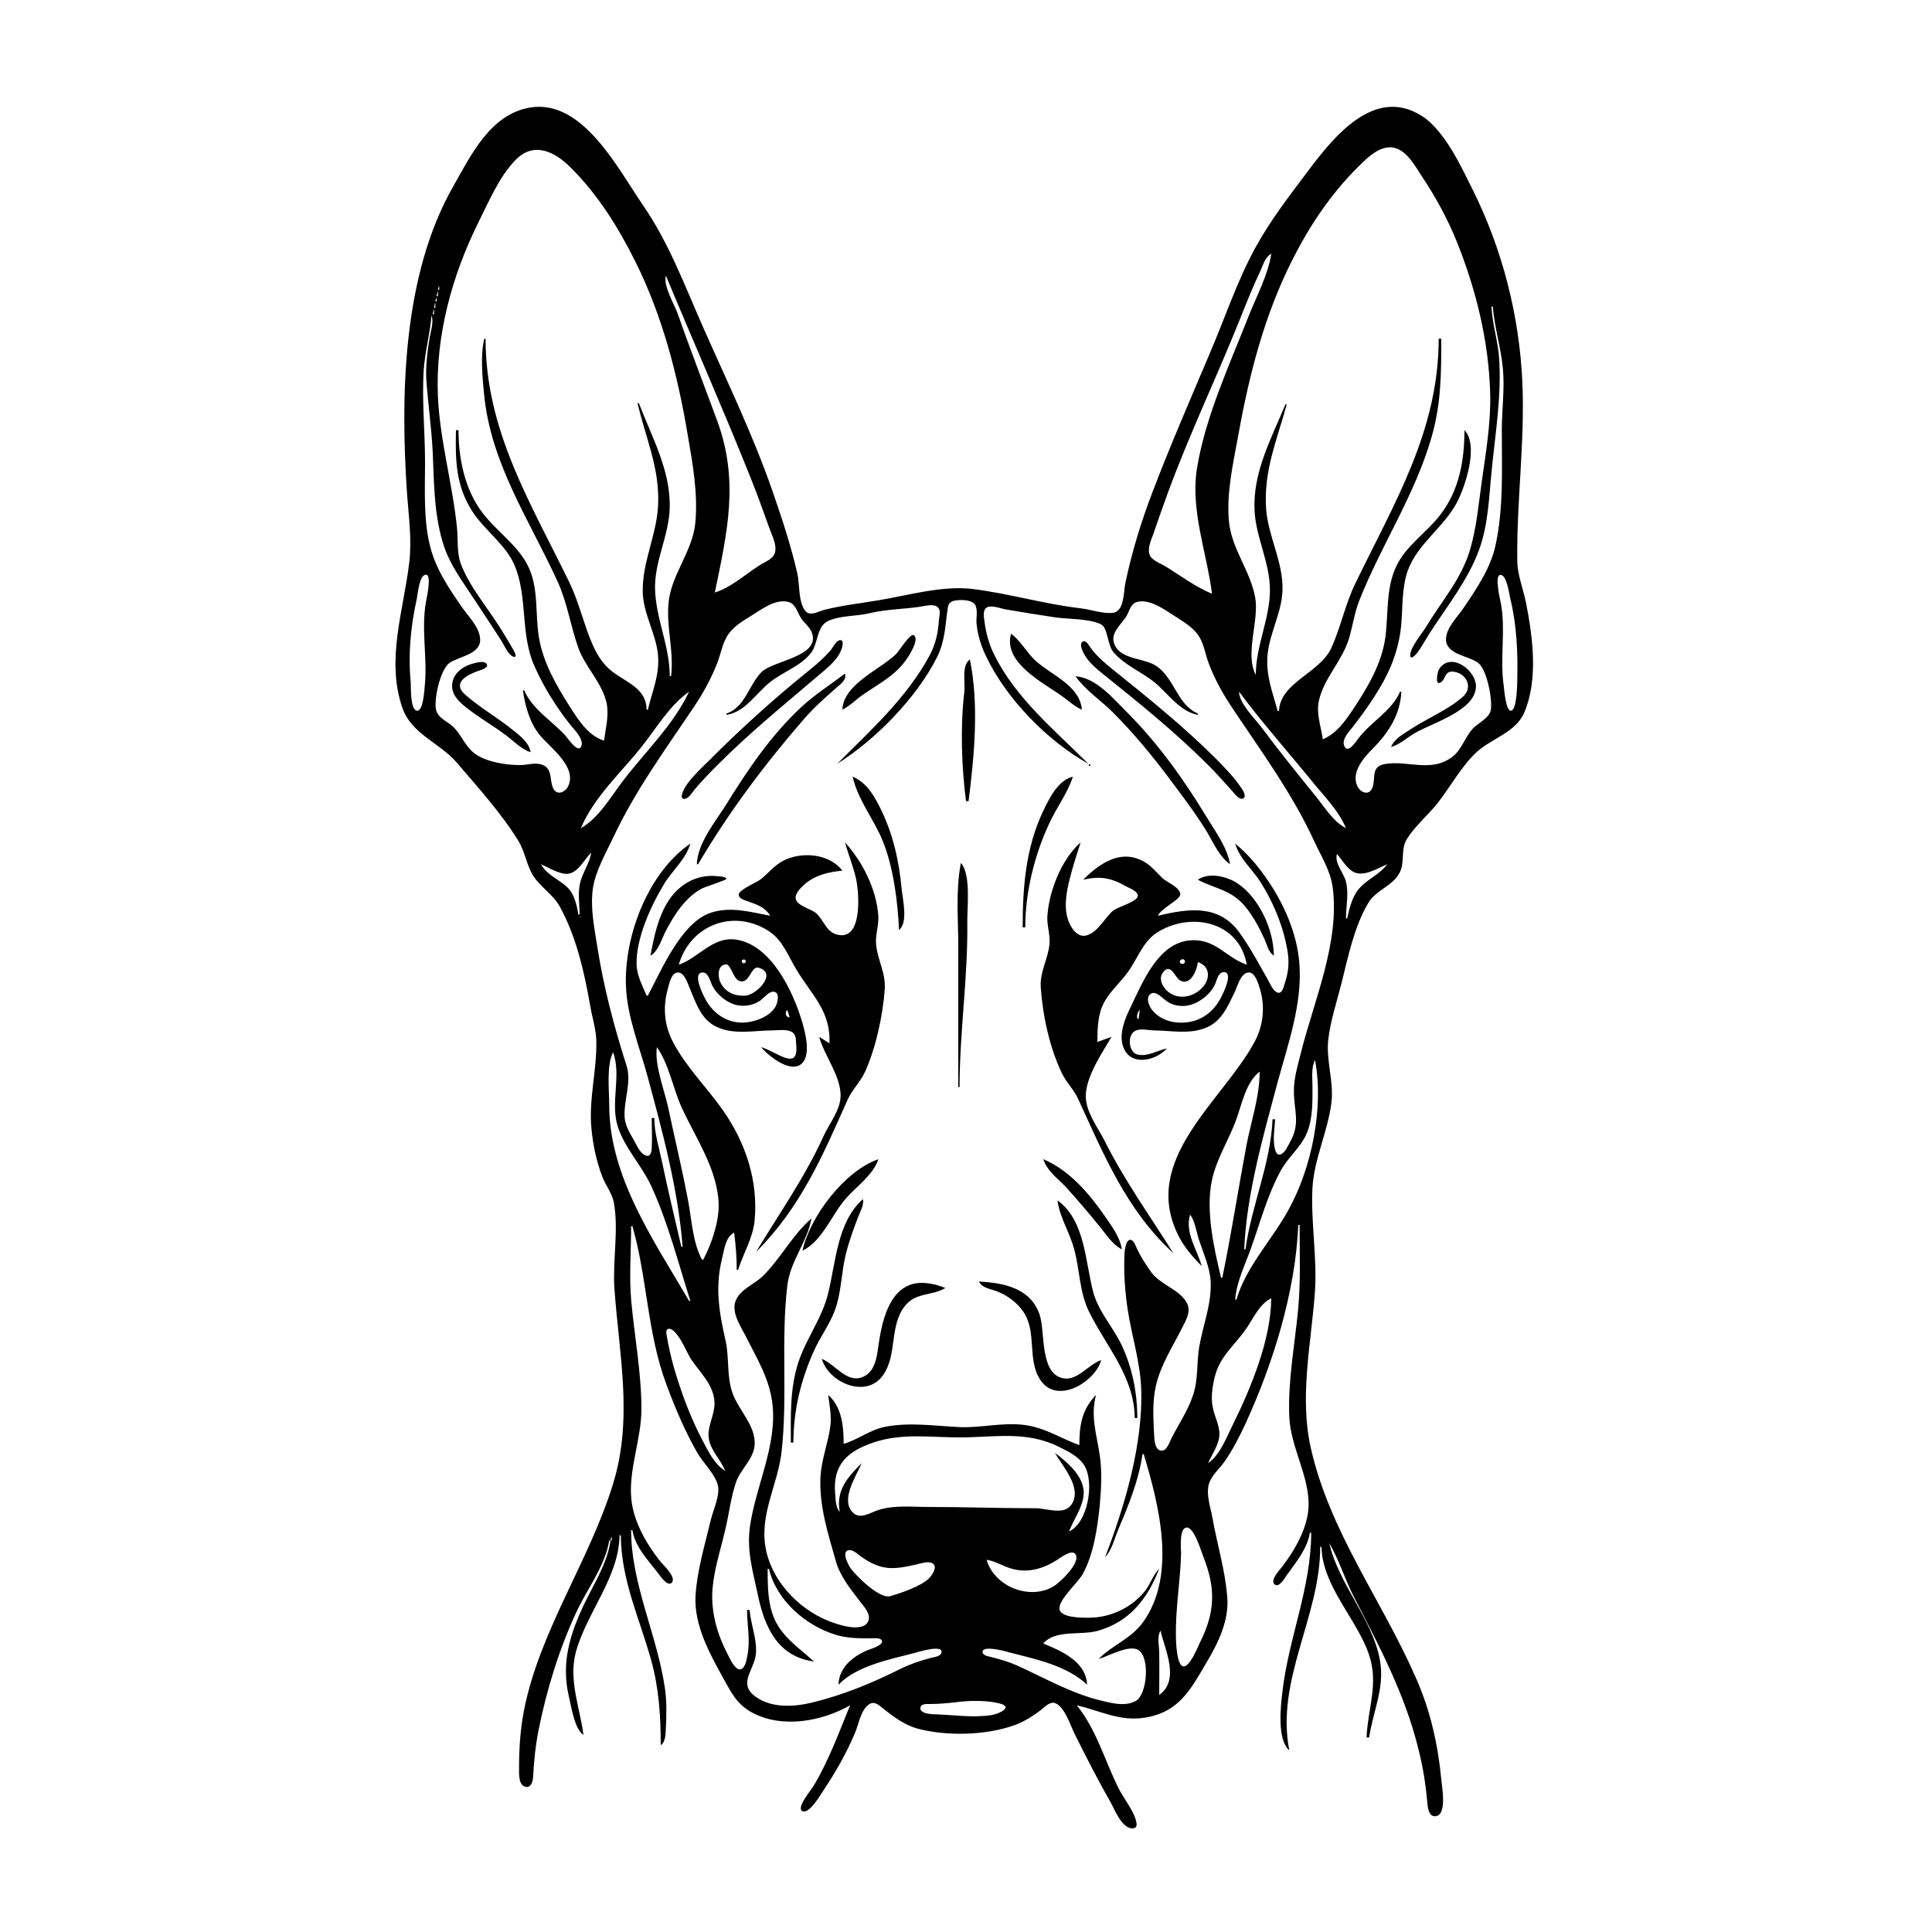 <?xml version="1.0" encoding="UTF-8"?>
<svg xmlns="http://www.w3.org/2000/svg" xmlns:xlink="http://www.w3.org/1999/xlink" width="1500pt" height="1500pt" viewBox="0 0 1500 1500" version="1.1">
<g id="surface1">
<path style=" stroke:none;fill-rule:nonzero;fill:rgb(0%,0%,0%);fill-opacity:1;" d="M 473 1196 L 474 1196 C 471.684 1213.195 461.684 1228.656 454.258 1244 C 442.785 1267.715 435.43 1290.648 441.652 1317 C 443.523 1325 446 1342.277 453 1347 C 450.215 1325.43 441.379 1305 447 1283 C 455.234 1252.328 480.73 1224.473 481 1192 L 482 1192 C 482.289 1227.035 496.395 1256 505.574 1289 C 511.605 1310.691 513 1332.629 513 1355 C 516.77 1352.336 516.75 1346.375 516.961 1342 C 517.469 1331.566 517.754 1321.418 516.27 1311 C 510.387 1269.707 490 1230.043 490 1188 L 491 1188 C 492.934 1201 503.77 1212 511.375 1222 C 512.801 1224 518.891 1232.758 521.867 1228.379 C 524.836 1224.012 514.801 1215 512.449 1212 C 501.828 1198.648 491.902 1181.309 490.172 1164 C 487.859 1141 498 1117.371 498 1094 C 498 1066.285 492.793 1038.559 490.172 1011 C 488.332 991.676 490 971.414 490 952 L 491 952 C 502.652 992.441 502.383 1034.77 517.426 1075 C 524.262 1093.285 531.695 1111.039 541.422 1128 C 545.746 1135.547 556.176 1145.602 557.516 1154 C 558.789 1162 553.711 1172.289 551.883 1180 C 547.258 1199.516 541.234 1219 540 1239 C 538.812 1261.629 550.609 1283 561 1302 C 567.527 1313.543 571.68 1323.066 584 1329.676 C 607.219 1342.133 637.91 1336.57 660 1324 C 651.238 1345.355 643.363 1367.172 631.398 1387 C 629.695 1389.82 618.504 1403.051 622.648 1406 C 628 1409.523 637.762 1392.359 640 1389 C 649.289 1375.066 657.566 1360.484 663.988 1345 C 666.727 1338.398 668.527 1326.789 675.184 1323 C 679.18 1320.484 683 1324.41 686 1326.742 C 693.73 1333 702.34 1339.184 712 1342 C 734.707 1348.094 764.789 1347.418 787 1339.656 C 794.664 1337 801.559 1332.656 808 1327.766 C 810.641 1325.762 814.344 1321.637 817.996 1322.031 C 825.879 1323 831.223 1340 834.246 1346 C 843 1363.535 851.824 1381 861.578 1398 C 865.254 1404.406 868.625 1414.125 875 1418.258 C 877.695 1420 882.875 1420.512 882.434 1416 C 881.594 1407.254 872 1396 868.246 1388 C 857.812 1367 851 1342.305 836 1324 C 854.512 1328.281 869.355 1336.746 889 1333.562 C 915.297 1329.297 924.258 1312 936.602 1291 C 945.531 1276 954 1259.098 952.91 1241 C 951.449 1219.648 944.93 1199.004 941.25 1178 C 939.832 1170 936.18 1160.184 938.648 1152 C 940.652 1145.363 946.668 1140.516 950.562 1135 C 956.848 1126.09 962 1116 966.691 1106 C 988.34 1059 1005.758 1003.238 1008 951 L 1009 951 C 1009 973.184 1009.949 994.812 1007.828 1017 C 1005.195 1044.562 999.824 1072.223 1001 1100 C 1002 1123.57 1016.543 1146 1015.984 1169 C 1015.582 1185.703 1005.605 1203.039 995.766 1216 C 993.938 1218.402 985.578 1227 989.645 1230.168 C 993 1233 997.637 1225.094 999 1223 C 1006 1213.262 1015.176 1202.164 1017 1190 L 1018 1190 C 1018 1232.715 1000.68 1271.047 995.715 1313 C 994.324 1324.727 991.305 1350.449 1001 1359 C 990.324 1304 1025 1255.41 1025 1201 L 1026 1201 C 1026.629 1231.27 1052.996 1256.461 1062.656 1284 C 1070.746 1307.062 1061.992 1326 1061 1349 L 1063 1349 C 1066 1328.48 1075.254 1310.508 1071.383 1289 C 1065.57 1256.703 1039.512 1230.473 1032 1198 C 1039.77 1211.312 1044.191 1226.309 1051.258 1240 C 1070.77 1277.805 1090.734 1315.438 1101 1357 C 1104.484 1370.438 1106.789 1384.215 1108 1398 C 1108.426 1401.746 1108.652 1410.133 1114 1410.133 C 1123.605 1410.133 1119.691 1388.496 1119.172 1383 C 1116.473 1354.645 1110.738 1328.258 1099 1302 C 1072.738 1242.246 1032.793 1189.824 1017.887 1125 C 1008.594 1084.578 1018 1043.52 1020.91 1003 C 1022.766 976 1017.578 948.746 1019 922 C 1020.371 899.41 1030.965 878.375 1033.715 856 C 1035.727 839.617 1029.379 823.16 1031.285 807 C 1033 792.16 1038 777.484 1041.629 763 C 1046.746 742.527 1051.445 719.34 1062.352 701 C 1068.238 691.102 1080.949 688 1086.441 678 C 1091.207 669.395 1087 659.504 1092.551 651 C 1099.18 640.68 1109 632.664 1116.574 623 C 1126.691 610 1134.742 594.609 1147 583.438 C 1158.809 573 1176.98 568.547 1183.535 553 C 1194.391 527.258 1190 494.566 1184.801 468 C 1182.637 457.094 1178 446.188 1178 435 C 1177.457 389 1183.98 343.164 1181.961 297 C 1179.695 245.234 1166.398 193.309 1143.246 147 C 1135.766 132.039 1128.336 116.047 1117.738 103 C 1113.668 98 1109.473 93.594 1104 90.09 C 1067 66.488 1035.211 106.551 1015.371 133 C 1000.844 152.371 985.859 171.641 974.309 193 C 960 219.289 950.824 247.594 939 275 C 924 310.531 908.5 346 894.809 382 C 886 405 878.629 429 873.664 453 C 872.289 459.676 873 474.777 863.996 475.812 C 856.367 476.676 846.688 473.195 839 472.285 C 810.621 469 783.273 460.758 755 457.285 C 731.758 454.434 704.934 462.254 682 466.078 C 668 468.414 653.758 470 640 473.477 C 635.324 474.684 628.668 479 625 474 C 619.605 466.445 621 453.656 619 445 C 614 423.273 606.961 402.039 599.656 381 C 584.578 337.562 564.414 296 545.859 254 C 531.504 221.508 519.32 188.445 499 159 C 479.973 131.359 452.598 77.047 412 83.438 C 380.812 88.348 365.715 120.379 351.719 145 C 312.676 213.68 310.828 306.184 316 383 C 317.328 401.07 319.887 419 317.715 437 C 313.254 474.184 299.715 512 312.207 549 C 319.223 570 341.195 576.465 354.57 592 C 370.789 611 389.629 631.797 402.535 653 C 407.684 661.453 408.84 671.703 414 680 C 419.895 689.035 429.438 694.441 434.688 704 C 447.52 727.359 453.719 755 458.25 781 C 459.805 790 462.762 799 462.984 808 C 463.539 830.664 457 853.406 459.172 876 C 460.383 888.723 462.902 901.016 467.426 913 C 470 920 475.379 926.637 476.672 934 C 480.379 955.105 475.617 978.508 477 1000 C 480.629 1051.641 491.684 1101.07 476 1152 C 457.535 1212.137 418.988 1266 406.805 1328 C 403.91 1342.746 402.977 1358.008 403 1373 C 403 1377.277 402.488 1386 408 1387.246 C 412.699 1388.379 413.797 1382.23 413.961 1379 C 414.578 1366.781 415.789 1355.039 418.199 1343 C 424.402 1312 434 1280.754 447.309 1252 C 455.48 1234.199 470 1215.602 473 1196 M 1158 238 L 1159 238 C 1160.281 254.098 1165.289 269.832 1166.828 286 C 1168.348 302 1166 318.074 1166 334 C 1166 364 1167.496 394.574 1160.984 424 C 1157 441.613 1146.25 457.285 1136.328 472 C 1131.66 479 1122.957 487.105 1122.68 496 C 1122.297 508.387 1140.66 509.023 1147.812 514.801 C 1154.535 520.23 1158.715 542.648 1157.508 551 C 1156.578 557.441 1147.223 561.516 1143.184 566.016 C 1137.402 572.453 1134.828 582 1127.906 587.363 C 1111.27 600.316 1092.91 590 1075 593.227 C 1063.23 595.375 1068.992 606 1064.82 613 C 1061.988 617.605 1056.277 615 1054.18 611 C 1048.293 600 1058.965 588.047 1066 581 C 1078 569 1087.23 554.637 1088 537 L 1087 537 C 1080.488 552.09 1064.637 560.23 1054.898 573 C 1053 575.316 1046.434 586 1043.621 579 C 1041.559 573.684 1047.77 567.625 1050.574 564 C 1059.414 552.59 1067.805 540.711 1074.691 528 C 1081.664 515.129 1086.434 500.602 1087.828 486 C 1089.191 471.746 1088.172 456.715 1093 443 C 1100.645 422 1121 409.531 1131.215 390 C 1137.633 377.645 1148.34 345.734 1137 334 C 1137 357.559 1132.863 381 1118 400 C 1107.422 413.82 1091.375 423.73 1083.902 440 C 1076 457 1077.953 476 1075.715 494 C 1073 515.031 1061.875 533.691 1050.332 551 C 1044 560.41 1037.695 569.383 1027 574 C 1025.691 564 1021.75 554.297 1024 544 C 1027.836 526.629 1042 513.215 1047.277 496 C 1050.242 486.062 1051.617 475.691 1055.449 466 C 1072.48 423 1098.773 384 1111.574 339 C 1118.949 313.145 1119 289.449 1119 263 L 1117 263 C 1117 334.445 1082.297 391 1052.258 453 C 1044.441 469.152 1041 486.766 1033.688 503 C 1024.785 522.586 994 529.664 993 552 L 992 552 C 987.891 537 982.566 524.039 984.172 508 C 985.883 491 995.277 475.383 995.742 458 C 996.32 436.387 984.559 416.336 983 395 C 981 365.324 991.406 341.824 999 314 L 998 314 C 987 340.582 972.738 366.359 974 396 C 974.965 417.141 985.973 436.676 985.973 458 C 985.973 480.484 975 501.301 975 524 C 966.27 507.578 977.738 482.121 974.535 464 C 970.863 443.223 956.234 426.316 954.172 405 C 952 382.566 957.617 359 961.574 337 C 969.93 290.66 981.605 245.297 1002.754 203 C 1016.277 176 1032.547 151.445 1054 130 C 1062.668 121.336 1075 108.738 1087.984 117.133 C 1094.926 121.637 1099.504 130.258 1104 137 C 1114.77 153.152 1123.965 170 1131.199 188 C 1146.203 225.395 1155.996 265.621 1156.984 306 C 1157.535 328.543 1153.566 351.711 1150.426 374 C 1147.934 391.688 1146.383 409.805 1141.277 427 C 1134.539 449.711 1118.996 467.051 1107 487 C 1104.242 491.586 1093.719 504.094 1094.996 509.535 C 1095.676 512.438 1099.66 507.703 1100.215 507 C 1104 502.008 1106.938 496.246 1110.344 491 C 1123.547 470.676 1139.938 450 1148.305 427 C 1155.598 407 1156 386 1158.168 365 C 1161 336.102 1165.91 307.168 1163.91 278 C 1162.988 264.566 1158.578 251.445 1158 238 M 521 525 L 520 525 C 519.996 501.723 509.422 481 508.594 458 C 507.801 436.062 519.484 416 519.984 394 C 520.645 365.145 506 339.078 496 313 L 495 313 C 501.316 340.301 512.227 363.176 510.961 392 C 509.961 415 498.73 436 499 459 C 499.207 476.086 509 491.199 510.828 508 C 512.395 523.648 506.492 536.262 503 551 L 502 551 C 501.852 534.273 486.336 530 475 521.102 C 468 515.707 463.293 508 459.871 500 C 453 484.152 449.602 467.676 441.973 452 C 411.812 390.027 377 334.344 377 263 L 376 263 C 372.863 276.168 374.535 292.625 375.828 306 C 381 359.777 410.684 403.066 432.691 451 C 440.566 468.152 442.84 485.586 449 503 C 454.324 517.574 466.414 529.016 470.512 544 C 473.324 554.305 470.309 564.672 469 575 C 456.562 571.316 448.641 558.383 442 548 C 431.676 531.648 421.691 514.363 418.434 495 C 415.441 477.188 418.305 458 410.688 441 C 402.859 423.641 385.828 413 374.504 398 C 360.863 380.102 356 356.082 356 334 L 354 334 C 353.527 357 353.699 376.777 366.699 397 C 376.215 411.801 392.641 422.641 399.535 439 C 409.93 463.676 403.73 491.82 414.863 517 C 421.891 533 431.477 548.34 442.211 562 C 445.211 565.82 453.867 574.02 451.215 579.637 C 448.613 585.148 440.434 572.656 438.906 571 C 428.379 559.559 413.344 550.695 407 536 L 406 536 C 407.633 548.137 411.383 561.469 419.324 571 C 427 580.387 448.91 595.789 440.82 611 C 438.68 615 433 617.52 430 613 C 426 606.227 429.871 596.152 420 593.434 C 414.797 592.004 409.242 594 404 594 C 393.316 594.117 377.824 591.68 369 585.363 C 361.645 580.094 358.676 571.535 352.699 565.094 C 348.445 560.508 339.875 557.711 338.523 551 C 336.82 542.543 341.879 519.703 349 514.699 C 356.398 509.527 373.527 508.098 372.77 496 C 372.188 486.648 363.332 478.324 358.344 471 C 348 456 337.902 441 333.652 423 C 328.715 402.113 330 380.289 330 359 C 330 335.074 327.453 311 329 287 C 330 273 333.883 259.059 335 245 C 336.941 250 334.418 257 333.59 262 C 331.883 272.625 330.352 284.234 331 295 C 332.367 313.633 335 332.344 335.961 351 C 337 375.648 336.945 401.363 345 425 C 349.73 438.516 358.203 450.176 365.996 462 C 373.879 474 381.977 486 389.574 498 C 391.398 501 395.367 510 399.473 510 C 401.852 510 398.645 504.672 398.273 504 C 395 498.199 391.559 492.598 388 487 C 378.23 471.34 363.695 454.434 357.547 437 C 354.648 428.773 355.695 418.652 354.832 410 C 351.434 376.031 341.531 342.031 340 308 C 337.98 261.02 350.816 214 371.754 172 C 379.766 156 387.625 137.152 400.289 124.176 C 414.566 109.543 430.719 117.781 443 130 C 464.316 151.215 479.863 176.234 493.246 203 C 514.34 245.184 526.262 291.676 534 338 C 537.84 360.254 542 383.324 539.828 406 C 537.707 428 521.652 445.414 519.172 467 C 516.934 486.422 523.48 505.375 521 525 M 987 197 C 984.586 213.359 975.246 230.617 969.203 246 C 954.539 283.324 936 323.312 929.434 363 C 923.938 395.766 936.918 428.699 941 461 C 927.984 455.582 916.938 447.125 905 439.812 C 900.988 437.355 893.625 435 892.32 430 C 890.996 424.812 894 418.727 895.668 414 C 899.355 403 903.273 392 907.32 381 C 923.84 336.316 944.461 293.211 962.199 249 C 967.316 236.25 972.355 223.41 978.254 211 C 980.609 206.055 982 199.812 987 197 M 517 214 C 538.625 266.008 561.473 317.688 582.398 370 C 587.828 383.574 592.793 397.234 597.691 411 C 599.637 416.465 603.23 423 601.68 429 C 600.371 434.035 594 436.152 590 438.695 C 579 445.605 567.395 456.352 555 460 C 564.672 413.145 573.945 373.477 556.945 327 C 546.82 299.316 536 271.816 526.344 244 C 523.676 236.387 514.695 221.816 517 214 M 341 222 L 341 225 L 340 225 C 340.25 223.551 340.316 223.246 341 222 M 340 226 L 340 230 L 339 230 C 339.176 228.316 339.316 227.508 340 226 M 339 231 L 339 234 L 338 234 C 338.25 232.551 338.316 232.246 339 231 M 338 235 L 338 239 L 337 239 C 337.176 237.316 337.316 236.508 338 235 M 337 240 L 337 244 L 336 244 C 336.176 242.316 336.316 241.508 337 240 M 330.676 446.207 C 335.547 446.207 331 465.199 330.59 468 C 327 489.715 331.895 510.379 329.828 532 C 329.512 535.324 328.668 551.793 324 551.793 C 318.27 551.793 319.176 532.637 318.828 529 C 316.781 507.465 318.941 486.094 323.574 465 C 324.355 461.441 325.496 446.207 330.676 446.207 M 1165 446.348 C 1169.98 446.453 1171.758 461.488 1172.625 465 C 1177.773 486 1178.512 507.602 1177.984 529 C 1177.906 532.301 1177.598 551.793 1173 551.793 C 1169 551.793 1167.855 535 1167.43 532 C 1164.387 510.77 1169.207 489.281 1165.195 468 C 1164.703 465.379 1160 446.234 1165 446.348 M 845 593 C 818.613 566.613 788.531 542.141 771.758 508 C 767.723 499.789 765.398 491.066 764.285 482 C 763.949 479.246 763 474.023 765.602 472.027 C 769 469.266 776.18 472.238 780 473 C 792.973 475.215 805.965 477.352 819 479.273 C 829.492 480.816 845.355 480.156 854.852 484.727 C 860 487.25 859.973 501 864.215 506 C 873.336 516.805 886.359 521.473 897 530.285 C 907 538.695 916.293 552.555 930 555 L 930 554 C 913.957 547 911.887 526.781 897.996 517.223 C 888.594 510.754 871 512.391 865.574 501 C 861 491.773 870.645 485.082 874.777 478 C 877 474 877.84 468.648 883 467.316 C 892 465 902.801 472.316 910 477 C 917 481.66 925.172 486 930.199 493 C 934.719 499.438 935.703 507.766 938.426 515 C 942.781 526.586 948.836 537.703 955.668 548 C 978.453 582.348 1003 615.391 1020.309 653 C 1025.688 664.715 1033 676 1034.711 689 C 1040.285 731.805 1020 777.328 1009.871 818 C 1007.496 827.488 1004.555 837.125 1004.57 847 C 1004.594 862.723 1009.906 872.176 1001.422 887 C 999.738 890 998 894.293 994.859 896 C 990.898 898 989.891 892.742 989.441 890 C 988.281 883 989.699 876.043 990 869 L 988 869 C 986.508 903.766 971.59 936 967 970 L 966 970 C 967.859 926.695 980.883 881.66 992 840 C 1000 810.578 1011 780 1008.91 749 C 1007.238 724.602 996.523 700.75 982.574 681 C 975.664 671.215 968.324 662.594 959 655 C 962.379 666.699 972.438 675 978.77 685 C 989.254 701.699 997.293 721.41 1000 741 C 1001 749.113 999.957 756.262 997.332 764 C 996.637 766.047 995.691 770.793 992.82 770.793 C 988.777 770.793 985.801 763 984 760 C 977.207 748 970.434 735.312 962.254 724 C 946.262 702 922.977 705.277 899 711 C 901.281 705.125 917 698.43 916.367 694 C 915.602 688.52 906 685.129 902.426 681.676 C 898 677.457 894.293 672.676 889 669.48 C 870.801 658.496 853.988 670.02 841 683 C 853.902 680.051 862.434 681.43 874 688 C 876.48 689.41 884 692.066 883.367 695.82 C 882.613 700.27 867.578 704.164 864 707.215 C 857.371 713 852 724.449 843 726.387 C 837 727.652 832.531 721.773 830.352 717 C 825.387 706.109 827.785 693.105 830.629 682 C 833 672.578 836 663.262 839 654 C 824.203 667.133 814.566 691.52 813.184 711 C 812.664 718.336 815.527 725.645 814.828 733 C 813.758 744.246 807.359 754.547 808 766 C 809.508 788.262 814.711 812.797 824.32 833 C 827.742 840.191 833.637 845.777 836.973 853 C 857.324 897.129 874.395 939.281 911 973 C 892.848 944 873.301 917 857.754 886 C 852.371 875.312 843 863.484 843 851 C 843 836.055 855.648 817.469 863 805 L 852 809 C 852 799.164 852.246 788 856.82 779 C 862 769 871.422 761.539 877.562 752 C 884.348 741.461 888.562 729.461 900 723 C 926.254 707.773 962.348 716.176 968 749 C 951.27 743.199 943.719 728.477 924 730.094 C 899 732.141 887 763 877.758 782 C 873.492 790.68 868.73 802.199 871.805 812 C 876.914 828.305 897 824 906 814 C 898.789 815.508 890.578 820.684 883 818.684 C 876.676 817 875.344 806 879.703 801.59 C 883.719 797.609 891 800 896 800 C 908.836 800.148 922.551 803 935 798.453 C 948.254 793.777 953 781.707 958.742 770 C 960.867 765.594 963 756 969 755.059 C 974.277 754.324 976.789 763.277 977.973 767 C 982.418 781 981 796.035 974 809 C 948.805 855.52 884.664 900.5 915.258 960 C 919.699 968.637 926.199 976.145 933 983 C 929.379 969.766 919.777 957.289 924 943 C 928 948.547 928.852 956.496 931 963 C 934.355 973.148 939 983.188 939.91 994 C 941 1012 934 1028.621 931 1046 C 928.961 1058.582 930.422 1071.785 926 1084 C 922 1095.699 914.91 1106 909.371 1117 C 907.836 1120.043 905.766 1127.211 901 1126.168 C 896.223 1125.094 896.188 1116.785 896 1113 C 895.383 1100.379 894.625 1088.52 897.426 1076 C 900.957 1060.215 910 1046.301 917.246 1032 C 920.223 1026.047 924.984 1018.777 921.684 1012 C 916.555 1001.48 901.328 997.715 894 988 C 889.977 982.336 886 976.297 882.969 970 C 881.898 968 880.715 963.145 877.922 962.633 C 873.684 962 873 972.473 873 975 C 872.434 988.688 873.426 1002.465 875.426 1016 C 878.441 1036.367 885 1056.328 885.961 1077 C 887.855 1120.27 873.355 1169 858 1209 C 863.301 1203.535 865.445 1194 868.422 1187 C 876.176 1168.824 884.348 1148.707 887 1129 L 888 1129 C 899.777 1168.469 913.723 1222.207 887.789 1259 C 878.469 1272.227 863.746 1277.137 853 1288 C 860.363 1286 876.504 1276.637 883.773 1281.027 C 893 1286.656 890.75 1315.484 881.906 1320.559 C 873.723 1325.254 862.508 1322.254 854 1320.129 C 831.387 1314.477 811 1302.812 790 1293.23 C 783.527 1290.285 776.871 1288.383 770 1286.625 C 767.926 1286.094 763.414 1285.539 762.922 1283 C 761.785 1276.727 781.551 1282.238 784 1283 C 804.586 1288.297 828.406 1293.242 844 1308 C 843.176 1290.031 824.504 1282.039 810 1276 C 819.402 1265.035 839 1269.816 852 1266.254 C 877 1259.301 891 1241.25 900 1218 C 895 1223.004 893 1230.484 888.383 1236 C 877.598 1248.82 861.566 1256.027 845 1256 C 839.977 1256 823 1256.133 822.547 1249 C 822 1241.75 837 1228.695 840.688 1222 C 849.172 1206.461 852 1186.422 853.832 1169 C 855 1155.676 855.777 1142.289 853.727 1129 C 851.301 1113.297 846.547 1099 851 1083 C 839.914 1094.328 838 1106.688 838 1122 C 823 1116.559 811.301 1108.289 795 1106.285 C 778.285 1104.234 761.703 1108.691 745 1108 C 725.66 1107.113 706.273 1104 687 1107.809 C 675.352 1110.141 666.18 1117.777 655 1121 C 655 1107.566 653.738 1092.562 643 1083 C 643.992 1091 645.688 1099.059 644.715 1107 C 643 1120.582 637.645 1133.188 637 1147 C 636 1169.469 642.867 1190.559 648.926 1212 C 652 1223.355 660.332 1233.801 667.426 1243 C 670.32 1246.758 676 1252.641 674.352 1258 C 670.773 1268.59 649.648 1261.09 643 1258.395 C 619.309 1248.801 598.59 1226.711 594.285 1201 C 589.922 1175 604 1152.281 606.832 1127 C 611.629 1084.156 606.184 1040.664 611.285 998 C 613.582 978.805 626.836 964.367 630 946 C 614.891 959.199 606.172 977.121 591.984 991 C 585.305 997.473 573.707 1001.387 570.809 1011 C 568.195 1019.656 575 1029.629 578.754 1037 C 587.648 1054.742 597.332 1070 599.715 1090 C 603.492 1122 586.695 1154 582.285 1185 C 579.586 1204.047 584.477 1219.586 588.336 1238 C 593.508 1262.707 603.359 1286.141 632 1290 C 622.641 1281.379 611.566 1274 604.547 1263 C 596 1250 596 1233 596 1218 L 597 1218 C 602.812 1242.477 625.555 1262.254 649 1269.277 C 657.836 1272 666.867 1272 676 1272 C 678 1272.004 683.562 1271.25 684.652 1273.699 C 686.32 1277.445 675.184 1280.484 673 1281.43 C 661.734 1286.289 651.309 1295 651 1308 C 665 1293.348 690.715 1288.391 710 1283.371 C 712.434 1282.738 732.223 1276.461 731 1283 C 730.539 1286 725.348 1286.531 723 1287.129 C 714.719 1289.227 706.676 1292 699 1295.758 C 676.516 1307 654.578 1316 630 1322 C 616 1325.258 599.285 1326.195 587 1317.559 C 571.887 1307 586.301 1296.484 586.961 1283 C 587.52 1271.582 582.895 1261.223 582 1250 L 580 1250 C 580 1261.523 582.684 1273.535 580.336 1285 C 579.695 1288.121 578.926 1294.27 575.645 1295.824 C 571 1298 566.32 1287 564.781 1284 C 557.293 1269.816 552.41 1253.195 553 1237 C 553.691 1220.238 559.281 1204.176 563 1188 C 566 1175.742 567.312 1163 571.355 1151 C 574.812 1140.766 585 1133.078 585.902 1122 C 586.949 1107.078 573.715 1095.195 568.879 1082 C 564 1069.047 566.379 1054.414 563.348 1041 C 558.32 1018.734 555 999.582 560.629 977 C 562.328 970.156 563.207 960.555 570 957 C 571.238 966.801 572 976.105 572 986 L 573 986 C 577 973.492 584.508 961.23 585.828 948 C 588.922 917.09 578.926 887.137 561.277 862 C 548.68 844.055 532.727 828.586 522.484 809 C 515.738 796.098 514.508 782 518.43 768 C 519.496 764.199 521 755.555 526 755.035 C 530.887 754.527 533.648 762.555 535 766 C 540 777.527 543.668 791.102 556 797.086 C 569.746 803.754 585.438 800 600 800 C 604.867 800 613.805 798.297 616.82 803.227 C 618.223 805.516 617.91 808.441 618.168 811 C 620.32 832.426 603 816.48 591 813 C 596.66 820 616 835.625 623.992 824 C 628.949 816.465 625.254 802 622.961 794 C 615.965 770 598.711 733.137 571 729.453 C 553.262 727.098 542.23 743.805 527 749 C 535.922 718.023 569.738 705.18 597 723 C 607.816 730.023 612 742.426 618.449 753 C 630.586 773.066 645 785 644 810 L 636 805 C 639.977 819.535 652.32 834.695 652.645 850 C 652.891 861.523 643.957 872.012 639.438 882 C 624.973 914 605 942.113 587 972 C 621.668 937.332 638.527 897.73 658 854 C 661.59 846.039 668 840 671.688 832 C 679.969 813.766 685.535 788 686.91 768 C 687.789 755.219 681.258 745.309 680.176 733 C 679.527 725.641 682.43 718.445 681.91 711 C 680.48 690.465 669.738 669 656 654 C 658.75 663.695 662.691 673.141 664.789 683 C 667 693.586 670 732 649 725.348 C 641.461 723 639.273 714.168 633.906 709.215 C 630 705.66 619 703.363 617.828 698 C 616.961 694 621.48 689.547 624 687.184 C 632.297 679.555 643 677 654 676 C 644 662.504 622 661 608 668.328 C 601.391 671.828 596.711 677.703 591 682.383 C 587.863 685 574.258 690.516 573.633 694.18 C 573 697 576.984 698.496 579 699.234 C 586.586 702.012 593.543 703.645 598 711 C 582.801 708.137 567.344 703.566 552 708.598 C 529 716.105 513.578 753.129 503 773 L 502 773 C 498.832 765.379 494.523 757.465 494.262 749 C 493.625 728.66 505.457 703 515.812 686 C 522.215 675.551 532.527 667.027 536 655 C 503 677.523 484.34 727.184 486 766 C 487 789.676 496.715 813.324 502.848 836 C 514.48 879.004 526.488 923.508 530 968 L 529 968 C 523.906 946 518.59 924.176 513.996 902 C 511.641 890.629 508 879.715 508 868 L 506 868 C 506 876 506.461 884.059 505.957 892 C 505.77 895 504.707 898.637 500.996 897 C 496.566 895 494.367 889 492 885 C 489 879.645 485.609 874.266 485 868 C 483.949 854.047 490.746 840.812 486.328 827 C 476.551 796.426 468.496 765.734 463.574 734 C 461.352 719.66 458.219 704.562 460.301 690 C 462.293 676.059 470.316 662.594 476.219 650 C 493.277 613.617 517 581.328 539.332 548 C 546.301 537.551 552.172 526.688 556.797 515 C 559.801 507.41 560.887 498.727 565.789 492.016 C 570.605 485.422 578.242 481.234 585 477 C 592.52 472.176 602.41 465 611.996 467.316 C 617.871 468.809 619 475.535 621.965 480 C 624.445 483.809 628.617 486.688 630.258 491 C 637.484 510.004 600 512.684 591 522.016 C 581.379 532 578.391 549.227 564 554 L 564 555 C 578.73 552.785 587 538.109 598 529.52 C 608 521.535 621.449 517.379 629.609 507 C 635.34 499.711 633.855 486.32 643 482.109 C 652.691 477.684 664.754 478.613 675 476.129 C 687.812 473.023 700.996 473 714 471.129 C 717.867 470.594 725 468.316 728.254 471.602 C 730.617 474.066 729.293 478.027 729 481 C 728.406 491.004 726.496 500.051 721.691 509 C 704 541.773 675.988 567.012 650 593 C 679.742 574.418 711.926 541.488 727.629 510 C 734 497 733.828 485 736 471.055 C 736.691 467.812 738.926 466.621 742 466.188 C 746.18 465.602 754.281 465.457 756.973 469.43 C 759.43 473.059 757.766 479.812 758.172 484 C 759 493.035 761.863 502 765.785 510 C 781.492 542.703 813.348 575.359 845 593 M 654 551 C 660 548.012 664.523 543.133 670 539.348 C 681.734 531.234 694.445 524.824 703 513 C 705.18 510.109 714.277 496.398 709.484 493.176 C 706.707 491.305 697.891 505.699 695.828 507.715 C 683 520.129 655 531 654 551 M 785 492 C 778.586 514.32 809.73 530.008 824 540.043 C 829.383 543.824 833.902 548.336 840 551 C 838.336 532.094 816.246 524.172 804 513 C 797 506.535 792.508 497.527 785 492 M 651.953 497.059 C 648.816 497.664 646.676 502.801 644.789 505 C 640 510.48 634.598 515.277 629 519.805 C 602 541.574 576.477 564.523 552 589 C 545 596 537.438 602.676 532 611 C 531.219 612.387 526.805 620.395 531.277 620.246 C 534.715 620.137 537.367 615.289 539.285 613 C 545.176 606 551.516 599.484 558 593 C 583.883 567.117 612.242 544.355 640 520.57 C 645 516.227 650.41 511.285 653 505 C 653.695 503.449 655.961 496.289 651.953 497.059 M 840.562 498.176 C 838 499.738 839.922 504.062 840.801 506 C 844.203 513.492 850.719 518.766 857 523.801 C 884.871 546.141 912.719 568.719 938 594 C 944.785 600.785 951 607.801 957.426 615 C 958.918 616.691 962.547 621.512 965.352 619.824 C 968.258 618.078 964.363 612.656 963.227 611 C 957.727 603 950.848 596 944 589 C 918.98 564 891.574 542 864 519.801 C 857.695 514.746 851.586 509.559 846.781 503.004 C 845.641 501.449 843.215 496.551 840.562 498.176 M 750 622 L 752 622 C 756.453 586.773 760.223 547.02 753 512 C 746.332 516.691 749.555 530 748.715 537 C 745.504 564.207 746.508 595 750 622 M 412 584 C 410.477 576.121 403.918 571.457 398 566.613 C 386 557 372.543 549.34 361 539.195 C 350.98 530.234 362.348 524.043 371 521 C 372.672 520.41 379.797 518.543 377.824 515.496 C 376 512.812 370.414 514.312 368 515 C 359.34 517.004 350.785 523.234 351 533 C 351.258 540.16 356.75 545.156 362 549.336 C 371.871 557.188 382.918 563.348 393 571 C 399 575.473 404.605 581.641 412 584 M 1080 580 C 1086.844 578 1091.965 573.059 1098 569.453 C 1111.391 561.453 1144.32 552.281 1145.891 534 C 1147 520.539 1125.824 505.043 1117 520.043 C 1116.273 521.539 1113.645 532.633 1118.496 529.824 C 1122.66 527.414 1121.242 521 1128 521.449 C 1138.457 522.305 1143.949 533.562 1135.957 540.785 C 1124.652 551.008 1107.793 557.805 1095 566.332 C 1089.316 570.121 1082.664 573.418 1080 580 M 656 523 C 644.574 531.719 632.602 539.215 622 549.09 C 598.469 571.008 580.406 597.832 563.574 625 C 555 638.578 541.758 654.426 541 671 L 542 671 C 566 630.289 593.469 593.703 624.426 558 C 631.84 549.449 640.527 541.773 649 534.285 C 652.383 531.297 657.566 528.008 656 523 M 835 525 C 842.777 536.043 854.527 543.559 863.984 553.016 C 879.723 568.75 894.176 586.199 907.523 604 C 917.559 617.379 927.73 630.793 936.574 645 C 942 654 946.309 664.746 955 671 C 952.695 657.617 943.477 645.391 936.602 634 C 919 605 899 577.035 875 553 C 864 542.145 851.43 526.441 835 525 M 976 525 L 975 526 L 976 525 M 535 537 C 522.984 562.699 500.922 583.672 483.883 606 C 474.301 618.559 464.961 635 451 643 C 461 619.039 482 600.02 497.996 580 C 509.605 565.418 519.504 548 535 537 M 962 537 C 979.863 561.102 1000 583.656 1019 607 C 1028.32 618.543 1039.215 629.105 1045 643 C 1035 637.828 1028.328 626.539 1021.391 618 C 1007.195 600.535 993 583.008 979.629 565 C 974.434 558.074 961.984 546 962 537 M 845.5 593.5 C 844.871 594.129 845.871 595.129 846.5 594.5 C 847 594 846 593 845.5 593.5 M 662 603 C 666 621 678.57 636.102 685.395 653 C 693.715 673.605 697 700 698 722 C 705.293 716.449 700.809 698 700 690 C 698 668.027 693.172 646.805 683.246 627 C 678.238 617.008 672.621 607.586 662 603 M 794 720 L 796 720 C 796 693 803 664.523 814.309 640 C 820 627.344 828.66 616.32 833 603 C 821.41 605.754 814.488 620.062 809.781 630 C 796.305 658.457 794 689.008 794 720 M 459 662 C 457.766 670.242 452.539 677.023 450.516 685 C 448.375 693.426 450 701.477 450 710 L 449 710 C 447.984 703.094 445.922 694.285 440.785 689.223 C 433.887 682.426 425.191 680 420 671 C 426.297 673.582 435.984 680.23 443 678 C 450 675.543 453.844 667 459 662 M 1038 663 C 1042 667.512 1045.461 674.105 1051 677.023 C 1058.676 681.066 1069.965 674 1077 671 C 1071.547 678.578 1062.426 682.18 1056 689.016 C 1050 695.438 1047.734 704.617 1046 713 L 1045 713 C 1045 703.324 1047.465 693.578 1044.84 684 C 1043 677.449 1035.934 670 1038 663 M 746 670 C 741.895 691.785 744 713.055 744 735 L 744 844 L 745 844 C 745 801.219 751.582 759 751 716 C 750.852 704.59 754 678.57 746 670 M 505 742 C 511.355 738.395 513.93 728.242 517.309 722 C 524 709.566 532.184 696.676 545 689.797 C 547 688.711 564.363 683.227 564 682.285 C 563.539 680.504 558.438 680.461 557 680.285 C 549 679.34 540.891 681 534 685 C 514 696.328 508.898 721.312 505 742 M 930 683 C 944.734 690.734 956.348 690.613 967.715 705 C 973.473 712.289 977.836 720.578 981.691 729 C 983.742 733.477 984.75 739.191 989 742 C 988.945 722.113 977.723 697.219 961 686 C 952.859 680.414 938.676 677 930 683 M 450.668 711.668 C 450.723 711.723 450.777 712.777 450.332 712.332 C 450.277 712.277 450.223 711.223 450.668 711.668 M 577.184 745 C 579.168 744.531 579.879 747.457 577.816 747.828 C 575.809 748.191 575 745.285 577.184 745 M 918 744.75 C 920.715 744.656 920.652 748.34 918 748.367 C 915.305 748.398 915.363 745 918 744.75 M 930 747 C 939 749.707 940 759 934.289 765.824 C 928.496 772.828 918.387 776.215 910 772 C 903.621 768.793 897.418 759.473 904.391 753.379 C 909.375 749.02 912.633 759.039 916 761.098 C 924.359 766 929.398 753 930 747 M 563.699 748.754 C 567.465 748.637 569.297 760 574 761.605 C 582.191 764.496 582.836 749.578 589 751.348 C 603.875 755.539 587.492 772.211 579 773 C 570.723 773.586 563.457 770.711 559.441 763 C 557.262 758.809 556.676 749 563.699 748.754 M 545 755.035 C 549.988 754.469 551.391 762 552.914 765 C 555.863 771.051 561.816 776.422 568 779.047 C 575.297 782.141 583.367 781.297 590 777.031 C 592.969 775.121 596.957 769.379 600.852 770 C 606 770.648 603.52 779.344 601.852 782 C 597.289 789.113 588 792.695 580 793.711 C 565.824 795.488 553.457 787.332 547.27 775 C 545.727 772 537.629 756 545 755.035 M 949.996 754.754 C 958 754.531 949.688 771.109 948.242 774 C 942 786.238 931.891 793.508 918 794 C 909 794.246 900 791.125 894.395 784 C 891.961 781 888.895 773.426 894.227 771.176 C 898.234 769.484 903.754 776.305 907 778.094 C 913.871 782 922 782 929 778.34 C 934.785 775.449 940 770.793 943 765 C 944.598 762 945.438 755 949.996 754.754 M 611 784 C 612 786.098 612.602 787.699 613 790 C 609.668 789.285 609.41 786.762 611 784 M 885 784 L 884 791 L 883 791 C 882.555 788 882.93 786.395 885 784 M 510 813 C 519.547 826.523 522.441 845 529.309 860 C 540.312 884.027 557.637 908.586 557.98 936 C 558 949.598 552.273 966.094 546 978 L 545 978 C 537.785 964.305 537.191 948 534.391 933 C 529.812 908.566 523.961 884.316 518.789 860 C 515.895 846.383 508 826.754 510 813 M 476 817 C 482.68 835 473.59 856.207 479.75 875 C 485.172 891.555 498.41 905.102 505.691 921 C 518.887 949.82 526.406 980 536 1010 L 535 1010 C 507.746 963.301 473 913.727 473 858 C 473 846.797 470.738 827 476 817 M 1021 823 C 1028 860 1018.309 907.43 1000 940 C 987.664 962.359 967 984.18 960 1009 L 959 1009 C 960 995.215 966.719 982 971.309 969 C 978.477 949 983.949 928 994.312 909 C 1000 898.359 1010.508 890.395 1014.93 879 C 1019.387 867.523 1019 855.094 1019 843 C 1019 836.523 1017.875 829 1021 823 M 978 832 C 978 851.691 971.223 870.73 967.609 890 C 961.242 924 955.988 958.125 949 992 L 948 992 C 942.457 968.719 935.875 939.711 941 916 C 944.379 900.484 953 886.629 958.797 872 C 963.852 859.242 966.629 840.781 978 832 M 623 971 C 638.535 963.754 646 942.348 657.176 930 C 665.398 920.789 677.984 912.105 682 900 C 655.773 909 629 944.402 623 971 M 810 900 C 812.93 909.168 821.559 915.18 827.91 922 C 837 932 845.844 942.484 854.391 953 C 859.391 959.156 863.812 966.27 871 970 C 869.59 960.59 863.605 952.664 858.34 945 C 846 927.098 830.52 908.59 810 900 M 670 931 C 650 948.566 648.941 980.07 643 1004 C 638.387 1023.32 625.816 1039.266 619.746 1058 C 613.195 1078.215 614 1099.051 614 1120 L 616 1120 C 616 1095 621.805 1071 632.309 1048 C 637 1037.75 643.887 1028.57 647.934 1018 C 653.488 1003.492 653 988 656.895 973 C 659.289 963.426 662.691 954.211 666.191 945 C 667.789 940.801 670.926 935.48 670 931 M 821 932 C 822.812 945.461 830.648 957.012 834 970 C 838.469 986.305 838 1003.633 845.809 1019 C 859.285 1046 880.734 1069 881 1101 L 883 1101 C 883 1081.117 879 1061 870.191 1043 C 863.523 1029.664 853.266 1018.613 849 1004 C 842.605 980.711 842.738 947.355 821 932 M 490 951 L 489 952 L 490 951 M 586 972 L 587 973 L 586 972 M 760 995 C 763 1000.578 769.598 1000.594 775 1003 C 782.629 1006.098 789.383 1011.223 794.211 1018 C 805.41 1033.715 797.238 1055 807.469 1071 C 820.18 1091.027 849.969 1073.422 855 1056 C 845 1059.18 836.527 1072.582 825 1070 C 807.188 1066 811.57 1034.152 807.25 1021 C 800.387 1000.094 779.438 996 760 995 M 638 1055 C 643.48 1073.496 672.227 1086.094 685.363 1068 C 696.922 1052.066 690.227 1029.562 702.527 1014.016 C 711 1003.168 723.539 1006.309 734 1000 C 729.219 998 724.215 996.664 719 996.172 C 692.371 993.637 685.309 1022.379 682.273 1043 C 680.957 1052 680 1064 670.984 1068.543 C 657.98 1075.219 648.5 1059.066 638 1055 M 987 1008 C 986.734 1040.309 971.289 1077.43 957.242 1106 C 952 1116.336 947.621 1129.074 938 1136 C 940.926 1129 946.434 1121.82 946.738 1114 C 947 1106.773 943 1100 941.668 1093 C 940 1085.48 941.184 1077.402 942.887 1070 C 946.754 1053.211 957.797 1045.473 967.277 1032 C 972.922 1024 977.789 1012.309 987 1008 M 563 1142 C 554.715 1136.707 550.262 1127.488 545.781 1119 C 536 1100.551 528.82 1081.039 523 1061 C 521 1053.73 519.324 1046.461 518 1039 C 517.816 1037.422 516.289 1032.574 518.602 1031.832 C 525.246 1029.703 533.594 1051 536.355 1055 C 543.453 1065.699 554.312 1075.227 554.738 1089 C 555 1099 548.391 1108.117 550.52 1118 C 552.473 1127.086 559.789 1133.527 563 1142 M 830 1189 C 833.562 1179.816 840.195 1171 841.297 1161 C 842.82 1147.141 828.891 1135.332 819 1128 C 824.914 1138.383 840.438 1155 831.992 1168 C 826.219 1176.762 812.637 1171 804 1171 C 776.336 1171 748.715 1170 721 1170 C 707.98 1170 693.492 1168.312 681 1172.699 C 675.348 1174.684 667.848 1179.703 662.395 1174.566 C 651.934 1164.703 664.945 1145.738 669 1136 C 657.73 1147.27 648.887 1157.23 652 1174 C 648.695 1170 648.84 1164.641 648.402 1159.516 C 646.465 1137 657.984 1126.594 679 1119.672 C 700.57 1112.562 722.816 1116.008 745 1116 C 771.746 1116 796.641 1110.652 822 1123.246 C 829.203 1126.824 837.699 1130.828 841.992 1138 C 849.941 1151.297 844.445 1182.641 830 1189 M 921 1186 C 927 1185 932.695 1204.734 934.398 1209 C 944 1233.305 943.445 1251.629 931.754 1275 C 929.828 1279 924 1293.793 919 1293.793 C 913.617 1293.793 913 1274.816 913 1271 C 912.477 1249.078 916.453 1227.781 916.984 1206 C 917 1202.043 915.348 1187 921 1186 M 476 1190 L 475 1191 L 476 1190 M 475 1193 L 475 1196 L 474 1196 C 474.25 1194.547 474.316 1194.246 475 1193 M 658.32 1203.711 C 661.676 1202.535 665.574 1206.355 668 1208.117 C 673.832 1212.348 679.844 1215.66 687 1217 C 695 1218.34 703 1216.48 711 1214.789 C 714.648 1214.016 720 1211.828 723.68 1213.605 C 728.73 1216.074 723.332 1223.5 720.895 1225.785 C 714.652 1231.641 699.219 1237 691 1239.285 C 683 1241.598 664.246 1223.32 660 1217 C 658.527 1214.586 653.523 1205.395 658.32 1203.711 M 766 1211 C 773 1212.066 779 1216.234 786 1218.074 C 798.211 1221.336 809.477 1218.074 820 1211.574 C 822.738 1210 831.883 1202.473 834.93 1206.617 C 839.664 1213.059 822.531 1229 818 1231.648 C 799.34 1242.742 772 1231.812 766 1211 M 901 1266 C 904.531 1281.27 916.266 1304.262 900 1316 C 900 1304.676 900.262 1293.32 899.984 1282 C 899.848 1276.355 898.203 1271.258 901 1266 M 745 1321.285 C 754.422 1320.176 766.77 1320.223 775.984 1322.531 C 787.492 1325.418 775 1330.758 770 1331.562 C 755.734 1333.809 741.301 1331.531 727 1331.012 C 724 1331 713 1330.727 714.754 1325.273 C 715.598 1322.539 719.828 1323.016 722 1323 C 729.695 1323 737.359 1322.188 745 1321.285 "/>
</g>
</svg>
